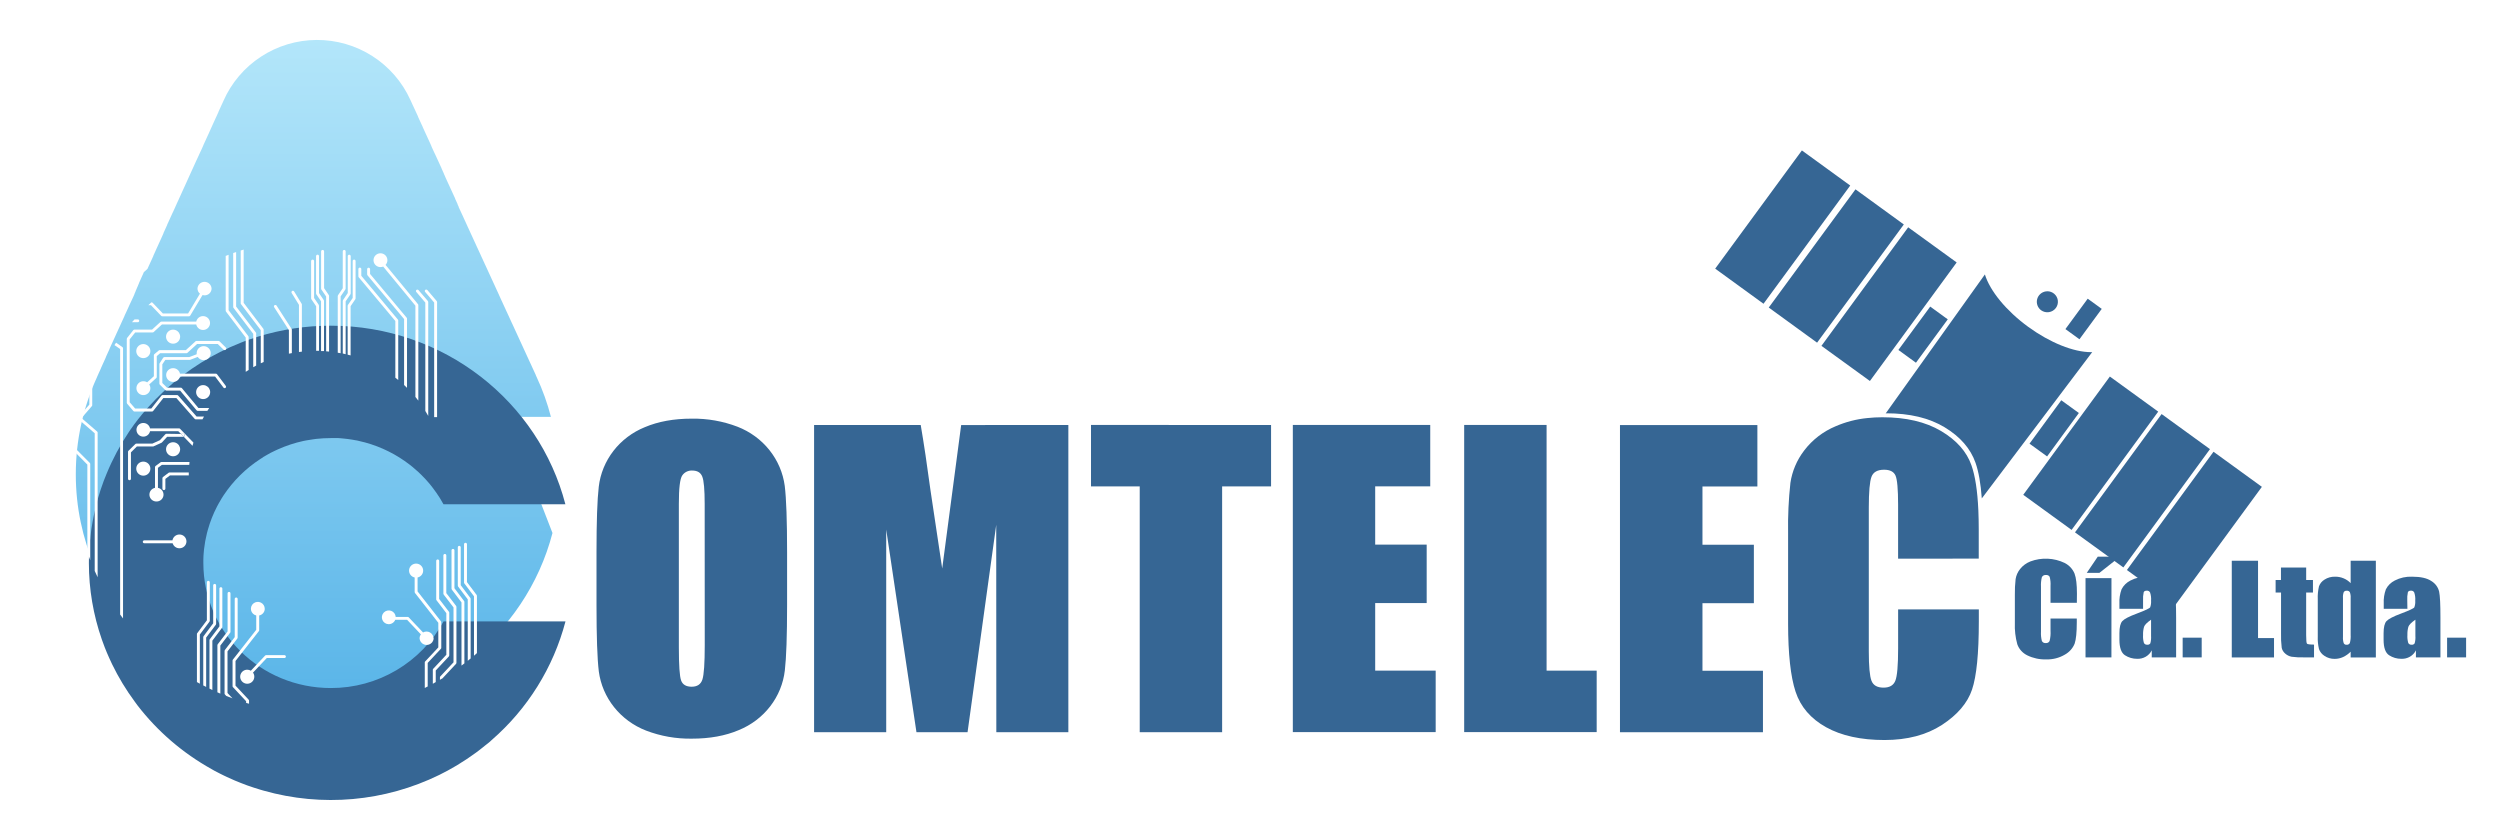 <svg width="344" height="115" viewBox="0 0 344 115" fill="none"
    xmlns="http://www.w3.org/2000/svg">
    <g filter="url(#filter0_d_129_9730)">
        <path d="M283.775 80.942H280.152V78.632C280.18 78.209 280.142 77.784 280.037 77.373C279.989 77.286 279.914 77.215 279.823 77.17C279.731 77.126 279.628 77.109 279.526 77.123C279.41 77.106 279.291 77.127 279.189 77.182C279.086 77.237 279.006 77.323 278.959 77.426C278.854 77.857 278.814 78.3 278.839 78.742V84.925C278.814 85.35 278.855 85.776 278.959 86.19C279.003 86.289 279.08 86.371 279.178 86.425C279.275 86.478 279.388 86.499 279.5 86.485C279.609 86.498 279.72 86.475 279.816 86.422C279.911 86.369 279.986 86.287 280.028 86.19C280.14 85.73 280.181 85.256 280.152 84.785V83.112H283.766V83.632C283.766 85.01 283.666 85.985 283.472 86.561C283.217 87.199 282.742 87.733 282.125 88.076C281.357 88.531 280.467 88.759 279.564 88.734C278.655 88.764 277.754 88.57 276.945 88.172C276.3 87.853 275.811 87.307 275.58 86.648C275.318 85.693 275.205 84.706 275.245 83.719V79.843C275.233 79.122 275.267 78.401 275.348 77.685C275.427 77.181 275.638 76.704 275.962 76.299C276.329 75.836 276.819 75.475 277.38 75.253C278.137 74.969 278.948 74.841 279.761 74.877C280.573 74.913 281.369 75.112 282.095 75.461C282.72 75.78 283.204 76.303 283.461 76.934C283.678 77.521 283.787 78.436 283.787 79.68L283.775 80.942Z" fill="#366694"/>
        <path d="M289.707 74.596L286.882 76.825H285.141L286.653 74.596H289.707ZM288.532 88.461H284.968V77.555H288.538L288.532 88.461Z" fill="#366694"/>
        <path d="M293.987 83.269C293.433 83.657 293.111 83.984 293.021 84.248C292.917 84.614 292.872 84.993 292.886 85.372C292.859 85.74 292.899 86.11 293.003 86.465C293.043 86.547 293.108 86.615 293.19 86.66C293.273 86.704 293.367 86.723 293.461 86.713C293.544 86.724 293.629 86.712 293.705 86.677C293.78 86.643 293.844 86.588 293.887 86.519C293.978 86.188 294.011 85.845 293.987 85.504V83.269ZM292.886 81.774H289.632V81.041C289.599 80.378 289.698 79.716 289.926 79.09C290.189 78.571 290.618 78.147 291.15 77.879C291.882 77.499 292.707 77.318 293.538 77.353C294.712 77.353 295.593 77.55 296.18 77.949C296.451 78.112 296.686 78.325 296.871 78.576C297.055 78.827 297.186 79.111 297.255 79.41C297.372 79.989 297.432 81.179 297.434 82.98V88.455H294.081V87.483C293.904 87.847 293.618 88.153 293.258 88.362C292.899 88.57 292.483 88.671 292.064 88.652C291.468 88.655 290.885 88.485 290.393 88.163C289.888 87.837 289.632 87.123 289.632 86.021V85.127C289.632 84.309 289.767 83.752 290.038 83.458C290.308 83.164 290.974 82.819 292.037 82.424C293.176 81.996 293.784 81.707 293.866 81.561C293.969 81.269 294.01 80.962 293.987 80.656C294.017 80.276 293.972 79.894 293.852 79.531C293.815 79.45 293.753 79.382 293.674 79.336C293.595 79.29 293.504 79.267 293.411 79.273C293.176 79.273 293.03 79.346 292.974 79.489C292.893 79.859 292.864 80.237 292.886 80.613V81.774Z" fill="#366694"/>
        <path d="M300.953 88.456H298.334V85.743H300.953V88.456Z" fill="#366694"/>
        <path d="M308.706 75.158V85.799H310.905V88.464H305.092V75.158H308.706Z" fill="#366694"/>
        <path d="M315.33 76.094V77.811H316.263V79.537H315.327V85.372C315.327 86.092 315.365 86.496 315.444 86.572C315.523 86.648 315.843 86.696 316.41 86.696V88.455H315.01C314.447 88.471 313.884 88.442 313.327 88.368C312.997 88.305 312.691 88.154 312.446 87.933C312.203 87.728 312.034 87.454 311.965 87.151C311.88 86.466 311.849 85.775 311.871 85.085V79.537H311.125V77.811H311.859V76.094H315.33Z" fill="#366694"/>
        <path d="M321.45 80.293C321.47 80.021 321.433 79.747 321.341 79.489C321.3 79.418 321.238 79.361 321.162 79.324C321.087 79.288 321.002 79.274 320.918 79.284C320.838 79.274 320.756 79.287 320.682 79.32C320.608 79.352 320.546 79.404 320.501 79.469C320.407 79.734 320.37 80.014 320.393 80.293V85.633C320.371 85.928 320.407 86.225 320.498 86.507C320.533 86.577 320.59 86.635 320.66 86.673C320.731 86.71 320.811 86.726 320.892 86.718C320.983 86.728 321.074 86.711 321.154 86.668C321.234 86.626 321.298 86.561 321.338 86.482C321.439 86.109 321.476 85.723 321.45 85.338V80.293ZM324.917 75.158V88.464H321.45V87.671C321.151 87.978 320.796 88.23 320.401 88.413C320.043 88.577 319.651 88.662 319.253 88.661C318.753 88.671 318.262 88.528 317.853 88.253C317.495 88.031 317.227 87.699 317.092 87.311C316.957 86.741 316.901 86.156 316.925 85.572V80.459C316.899 79.859 316.956 79.259 317.092 78.674C317.231 78.291 317.502 77.964 317.862 77.749C318.285 77.478 318.786 77.34 319.294 77.353C319.699 77.345 320.101 77.421 320.472 77.574C320.844 77.727 321.177 77.955 321.45 78.241V75.158H324.917Z" fill="#366694"/>
        <path d="M330.357 83.269C329.801 83.657 329.479 83.984 329.391 84.248C329.29 84.614 329.246 84.993 329.259 85.372C329.234 85.74 329.273 86.109 329.374 86.465C329.414 86.547 329.479 86.615 329.561 86.659C329.643 86.704 329.738 86.722 329.832 86.713C329.915 86.725 330 86.712 330.076 86.678C330.151 86.643 330.215 86.588 330.258 86.519C330.35 86.188 330.384 85.845 330.357 85.504V83.269ZM329.259 81.774H326.003V81.041C325.969 80.378 326.069 79.716 326.297 79.09C326.559 78.571 326.988 78.147 327.521 77.879C328.252 77.499 329.077 77.318 329.908 77.353C331.083 77.353 331.963 77.55 332.551 77.949C332.822 78.112 333.057 78.325 333.241 78.576C333.426 78.827 333.556 79.111 333.625 79.41C333.747 79.989 333.806 81.179 333.804 82.98V88.455H330.431V87.483C330.254 87.847 329.968 88.153 329.608 88.362C329.249 88.57 328.833 88.671 328.414 88.652C327.818 88.655 327.235 88.485 326.743 88.163C326.238 87.837 325.982 87.123 325.982 86.021V85.127C325.982 84.309 326.117 83.752 326.388 83.458C326.655 83.177 327.324 82.817 328.387 82.424C329.526 81.996 330.149 81.707 330.216 81.561C330.319 81.269 330.36 80.962 330.337 80.656C330.367 80.276 330.322 79.894 330.202 79.531C330.165 79.45 330.103 79.382 330.024 79.336C329.945 79.29 329.854 79.267 329.761 79.273C329.526 79.273 329.38 79.346 329.324 79.489C329.245 79.859 329.216 80.237 329.239 80.613L329.259 81.774Z" fill="#366694"/>
        <path d="M337.336 88.456H334.72V85.743H337.336V88.456Z" fill="#366694"/>
    </g>
    <g filter="url(#filter1_ddd_129_9730)">
        <path d="M285.885 36.456L270.695 56.58C270.546 54.529 270.262 52.914 269.834 51.687C269.153 49.732 267.721 48.085 265.578 46.792C263.434 45.498 260.761 44.87 257.55 44.87C257.274 44.87 257.751 44.87 257.469 44.889L271.121 25.762C271.813 28.022 274.05 30.767 277.101 32.989C280.092 35.157 283.316 36.456 285.725 36.456H285.885Z" fill="#366694"/>
        <path d="M285.27 29.099L282.202 33.281L284.131 34.683L287.199 30.502L285.27 29.099Z" fill="#366694"/>
        <path d="M281.151 29.301C281.097 28.962 280.924 28.652 280.662 28.428C280.4 28.204 280.067 28.08 279.722 28.079C279.645 28.079 279.568 28.085 279.493 28.099C279.209 28.143 278.946 28.27 278.735 28.463C278.524 28.657 278.375 28.908 278.307 29.186C278.239 29.463 278.256 29.754 278.354 30.022C278.452 30.291 278.627 30.524 278.858 30.693C279.17 30.918 279.558 31.01 279.939 30.951C280.319 30.892 280.66 30.686 280.889 30.377C281.002 30.224 281.083 30.05 281.128 29.865C281.173 29.681 281.181 29.489 281.151 29.301Z" fill="#366694"/>
        <path d="M245.94 8.7L234.01 24.966L240.66 29.798L252.591 13.532L245.94 8.7Z" fill="#366694"/>
        <path d="M253.315 14.052L241.38 30.319L248.03 35.152L259.965 18.886L253.315 14.052Z" fill="#366694"/>
        <path d="M266.012 31.942L263.598 30.188L259.218 36.154L261.634 37.911L266.012 31.942Z" fill="#366694"/>
        <path d="M260.567 19.277L248.629 35.59L255.299 40.425L267.237 24.113L260.567 19.277Z" fill="#366694"/>
        <path d="M302.58 50.16L290.661 66.434L297.315 71.262L309.234 54.988L302.58 50.16Z" fill="#366694"/>
        <path d="M295.437 44.974L283.519 61.253L290.174 66.079L302.092 49.801L295.437 44.974Z" fill="#366694"/>
        <path d="M281.633 43.076L284.05 44.83L279.68 50.805L277.261 49.048L281.633 43.076Z" fill="#366694"/>
        <path d="M288.317 39.812L276.398 56.087L283.052 60.915L294.971 44.64L288.317 39.812Z" fill="#366694"/>
    </g>
    <g filter="url(#filter2_ddd_129_9730)">
        <path d="M259.179 64.876V57.468C259.179 55.315 259.06 53.972 258.822 53.438C258.588 52.904 258.063 52.634 257.254 52.634C256.338 52.634 255.758 52.959 255.515 53.61C255.271 54.26 255.149 55.665 255.147 57.825V77.617C255.147 79.687 255.27 81.039 255.515 81.672C255.76 82.305 256.315 82.621 257.179 82.619C258.005 82.619 258.544 82.304 258.799 81.669C259.054 81.034 259.182 79.55 259.182 77.21V71.85H270.287V73.511C270.287 77.923 269.975 81.051 269.35 82.895C268.726 84.738 267.347 86.356 265.214 87.748C263.077 89.132 260.443 89.825 257.312 89.827C254.06 89.827 251.379 89.24 249.268 88.065C247.158 86.891 245.759 85.263 245.071 83.181C244.387 81.103 244.044 77.976 244.042 73.798V61.349C244.003 59.041 244.11 56.734 244.361 54.439C244.6 52.832 245.248 51.308 246.245 50.004C247.359 48.529 248.861 47.371 250.593 46.649C251.972 46.054 253.44 45.674 254.941 45.525C255.623 45.452 256.308 45.415 256.993 45.415C260.265 45.415 262.965 46.046 265.092 47.309C267.22 48.572 268.613 50.145 269.272 52.027C269.784 53.472 270.1 55.533 270.22 58.21C270.255 59.022 270.275 59.896 270.275 60.815V64.864L259.179 64.876Z" fill="#366694"/>
        <path d="M172.899 46.48V54.93H166.165V88.754H154.826V54.93H148.121V46.472L172.899 46.48Z" fill="#366694"/>
        <path d="M175.893 46.472H194.801V54.922H187.226V62.939H194.311V70.982H187.226V80.278H195.549V88.737H175.893V46.472Z" fill="#366694"/>
        <path d="M210.81 46.472V80.28H217.703V88.737H199.471V46.472H210.81Z" fill="#366694"/>
        <path d="M220.908 46.489H239.816V54.939H232.259V62.956H239.332V70.999H232.259V80.295H240.582V88.754H220.908V46.489Z" fill="#366694"/>
        <path d="M145.005 46.48V88.754H135.094L135.08 60.214L131.135 88.754H124.105L119.943 60.869V88.754H110.018V46.48H124.691C125.126 49.021 125.574 52.018 126.036 55.473L127.647 66.225L130.256 46.486L145.005 46.48Z" fill="#366694"/>
        <path d="M94.964 57.342C94.964 55.375 94.852 54.118 94.628 53.571C94.404 53.008 93.941 52.747 93.242 52.747C92.975 52.735 92.71 52.79 92.472 52.906C92.234 53.023 92.031 53.198 91.883 53.413C91.566 53.857 91.408 55.169 91.41 57.347V77.089C91.41 79.543 91.513 81.057 91.72 81.63C91.927 82.204 92.41 82.491 93.17 82.493C93.941 82.493 94.436 82.161 94.651 81.501C94.865 80.841 94.973 79.253 94.973 76.774L94.964 57.342ZM106.304 71.23C106.304 75.479 106.2 78.487 105.993 80.253C105.787 82.046 105.091 83.752 103.975 85.196C102.86 86.64 101.367 87.768 99.651 88.465C97.802 89.25 95.647 89.641 93.187 89.639C91.037 89.672 88.9 89.295 86.9 88.529C85.165 87.856 83.647 86.745 82.504 85.313C81.36 83.88 80.632 82.177 80.395 80.38C80.184 78.635 80.079 75.585 80.079 71.23V64.002C80.079 59.753 80.183 56.745 80.389 54.978C80.597 53.189 81.294 51.486 82.407 50.045C83.52 48.604 85.01 47.477 86.723 46.781C88.572 45.996 90.727 45.605 93.187 45.606C95.338 45.574 97.475 45.951 99.477 46.716C101.212 47.39 102.73 48.5 103.873 49.933C105.017 51.366 105.745 53.069 105.982 54.866C106.196 56.608 106.304 59.656 106.304 64.008V71.23Z" fill="#366694"/>
    </g>
    <path d="M69.835 57.358H75.807C75.321 55.479 74.664 53.647 73.844 51.886C73.812 51.811 73.776 51.731 73.736 51.656V51.627C73.663 51.461 73.587 51.295 73.508 51.13L73.49 51.09C73.439 50.978 73.392 50.87 73.337 50.758L73.196 50.452C73.19 50.435 73.183 50.418 73.174 50.401C73.109 50.264 73.048 50.124 72.983 49.987L72.961 49.94C72.917 49.843 72.87 49.742 72.823 49.644C72.776 49.547 72.696 49.36 72.627 49.215C72.591 49.136 72.555 49.053 72.515 48.974C72.497 48.924 72.475 48.876 72.45 48.83C72.418 48.751 72.378 48.671 72.341 48.592C72.328 48.556 72.312 48.521 72.294 48.487L72.113 48.098C72.066 47.986 72.016 47.878 71.961 47.766C71.889 47.597 71.809 47.428 71.729 47.258L71.632 47.049L71.606 46.995L71.421 46.588C71.349 46.429 71.277 46.267 71.201 46.112C71.175 46.051 71.15 45.993 71.121 45.935C71.092 45.878 71.088 45.863 71.074 45.831L70.889 45.434C70.831 45.301 70.77 45.167 70.708 45.034C70.647 44.901 70.585 44.76 70.52 44.627C70.455 44.493 70.407 44.378 70.35 44.266L70.187 43.906C70.118 43.751 70.049 43.603 69.98 43.452C69.955 43.394 69.926 43.34 69.9 43.282C69.875 43.225 69.839 43.142 69.806 43.077L69.687 42.824C69.681 42.803 69.671 42.782 69.658 42.763C69.596 42.615 69.531 42.471 69.462 42.327L69.375 42.143C69.346 42.075 69.317 42.006 69.281 41.938C69.245 41.869 69.231 41.822 69.201 41.765C69.19 41.731 69.175 41.698 69.158 41.667C69.078 41.487 68.995 41.307 68.912 41.134L68.847 40.99C68.821 40.928 68.792 40.864 68.76 40.802C68.709 40.683 68.655 40.568 68.6 40.442C68.546 40.316 68.459 40.128 68.383 39.97C68.354 39.901 68.321 39.833 68.289 39.764C68.281 39.742 68.271 39.72 68.26 39.699L68.086 39.317C68.025 39.184 67.966 39.05 67.901 38.917L67.695 38.47L67.63 38.333C67.608 38.275 67.579 38.218 67.554 38.16C67.481 37.998 67.405 37.836 67.329 37.673L67.282 37.572L67.206 37.407C67.137 37.252 67.065 37.093 66.992 36.938C66.974 36.895 66.952 36.855 66.934 36.812C66.916 36.769 66.847 36.617 66.8 36.523C66.8 36.491 66.771 36.459 66.753 36.426C66.733 36.372 66.709 36.319 66.681 36.268C66.612 36.113 66.543 35.961 66.471 35.81L66.449 35.756C66.398 35.644 66.348 35.532 66.293 35.424C66.276 35.381 66.257 35.339 66.235 35.298C66.21 35.233 66.177 35.168 66.148 35.1C66.076 34.934 65.996 34.772 65.92 34.606L65.888 34.537C65.848 34.451 65.812 34.368 65.772 34.285C65.732 34.202 65.663 34.047 65.605 33.925C65.547 33.802 65.468 33.607 65.391 33.452C65.378 33.427 65.366 33.4 65.355 33.373C65.33 33.323 65.308 33.269 65.279 33.215C65.189 33.002 65.091 32.789 64.99 32.58C64.971 32.532 64.949 32.485 64.924 32.44C64.859 32.288 64.79 32.14 64.718 31.989C64.645 31.837 64.591 31.711 64.526 31.574L64.493 31.499C64.457 31.419 64.425 31.344 64.385 31.268C64.32 31.117 64.251 30.969 64.182 30.821L64.019 30.46C63.957 30.32 63.892 30.183 63.827 30.046L63.794 29.97L63.653 29.66L63.621 29.592C63.577 29.491 63.53 29.39 63.483 29.293C63.436 29.195 63.356 29.015 63.291 28.878L63.269 28.831C63.222 28.716 63.168 28.604 63.114 28.492C63.115 28.479 63.115 28.466 63.114 28.453C63.063 28.334 63.008 28.218 62.954 28.092V28.06L62.835 27.804C62.766 27.649 62.697 27.494 62.625 27.343C62.623 27.329 62.623 27.316 62.625 27.303C62.585 27.213 62.541 27.119 62.494 27.025C62.447 26.932 62.378 26.766 62.317 26.636L62.121 26.207L61.926 25.785C61.889 25.695 61.846 25.609 61.806 25.522C61.766 25.436 61.697 25.281 61.639 25.162C61.582 25.043 61.495 24.841 61.419 24.679L61.245 24.297V24.275C61.19 24.156 61.136 24.037 61.078 23.915V23.886C61.035 23.785 60.988 23.68 60.937 23.579C60.932 23.564 60.926 23.55 60.919 23.536C60.864 23.417 60.81 23.294 60.756 23.175V23.15C60.709 23.046 60.662 22.941 60.611 22.837C60.56 22.732 60.481 22.548 60.412 22.404C60.358 22.274 60.3 22.152 60.238 22.022L60.097 21.719C60.032 21.572 59.966 21.42 59.894 21.276L59.72 20.915L59.579 20.609C59.514 20.458 59.445 20.306 59.372 20.155C59.374 20.146 59.374 20.138 59.372 20.13C59.322 20.011 59.267 19.895 59.213 19.769C59.159 19.643 59.101 19.513 59.039 19.387C58.985 19.268 58.931 19.149 58.873 19.027C58.811 18.886 58.749 18.753 58.684 18.616L58.565 18.36C58.496 18.205 58.427 18.05 58.355 17.895C58.3 17.772 58.242 17.65 58.188 17.534V17.513C58.13 17.378 58.069 17.245 58.003 17.113C57.942 16.972 57.877 16.835 57.812 16.698L57.681 16.413C57.63 16.298 57.58 16.186 57.525 16.074V16.038C57.46 15.894 57.399 15.754 57.33 15.617C57.261 15.48 57.243 15.422 57.196 15.325L57.174 15.278C57.112 15.134 57.047 14.989 56.975 14.845C56.902 14.701 56.863 14.597 56.805 14.485C56.747 14.373 56.707 14.265 56.656 14.16C56.595 14.016 56.529 13.876 56.461 13.735C55.34 11.267 53.525 9.176 51.235 7.714C48.944 6.252 46.278 5.482 43.557 5.497C40.836 5.512 38.178 6.312 35.905 7.8C33.631 9.287 31.84 11.399 30.747 13.879C30.696 13.984 30.649 14.085 30.606 14.193C30.595 14.207 30.587 14.223 30.584 14.24C30.53 14.348 30.479 14.46 30.428 14.575L30.407 14.625C30.356 14.73 30.309 14.834 30.262 14.943L30.066 15.371V15.397C30.015 15.505 29.965 15.613 29.918 15.725C29.871 15.836 29.78 16.02 29.715 16.168C29.664 16.273 29.617 16.377 29.57 16.482C29.523 16.586 29.451 16.738 29.393 16.867C29.335 16.997 29.291 17.087 29.244 17.199C29.164 17.368 29.088 17.534 29.016 17.704C28.965 17.812 28.915 17.924 28.867 18.032C28.82 18.14 28.759 18.262 28.708 18.392C28.657 18.522 28.596 18.637 28.541 18.753C28.487 18.868 28.411 19.034 28.349 19.178C28.288 19.322 28.234 19.419 28.183 19.538C28.132 19.657 28.038 19.848 27.969 20.007V20.029C27.929 20.115 27.89 20.198 27.853 20.285C27.817 20.371 27.727 20.559 27.669 20.695C27.611 20.832 27.553 20.944 27.495 21.056C27.437 21.168 27.375 21.312 27.321 21.442C27.267 21.572 27.205 21.687 27.154 21.802C27.104 21.918 27.038 22.047 26.984 22.163C26.93 22.278 26.843 22.469 26.778 22.62C26.713 22.772 26.68 22.833 26.633 22.938L26.47 23.298C26.401 23.446 26.332 23.594 26.267 23.741C26.202 23.889 26.169 23.954 26.122 24.062C26.075 24.17 25.977 24.369 25.912 24.527C25.847 24.686 25.803 24.765 25.749 24.888C25.695 25.01 25.648 25.1 25.604 25.209C25.561 25.317 25.478 25.479 25.42 25.616C25.362 25.753 25.307 25.854 25.253 25.976C25.199 26.099 25.101 26.312 25.025 26.481L24.992 26.549C24.964 26.607 24.939 26.666 24.916 26.726C24.855 26.852 24.797 26.982 24.739 27.112C24.681 27.242 24.616 27.378 24.558 27.512C24.5 27.645 24.402 27.84 24.329 28.006L24.293 28.092C24.261 28.157 24.232 28.222 24.203 28.291C24.141 28.427 24.08 28.561 24.022 28.698C23.964 28.835 23.917 28.918 23.87 29.029C23.823 29.141 23.754 29.275 23.699 29.39C23.645 29.505 23.573 29.664 23.511 29.801C23.45 29.938 23.377 30.093 23.312 30.244L23.287 30.295L23.178 30.54C23.116 30.666 23.058 30.792 23 30.922C23.002 30.931 23.002 30.941 23 30.951C22.935 31.091 22.87 31.235 22.808 31.38C22.747 31.524 22.685 31.643 22.627 31.776C22.569 31.91 22.537 31.971 22.493 32.072V32.104C22.439 32.22 22.385 32.339 22.334 32.465C22.258 32.627 22.182 32.796 22.11 32.962L21.965 33.279C21.914 33.384 21.867 33.488 21.82 33.593C21.815 33.608 21.809 33.623 21.802 33.636C21.74 33.766 21.682 33.896 21.624 34.026L21.472 34.361C21.418 34.476 21.363 34.595 21.313 34.721C21.24 34.876 21.168 35.035 21.099 35.193V35.219C21.048 35.327 20.998 35.435 20.951 35.547C20.904 35.658 20.849 35.763 20.802 35.875C20.744 35.997 20.69 36.12 20.636 36.235C20.559 36.397 20.487 36.56 20.415 36.722C20.375 36.812 20.331 36.902 20.291 36.996L19.773 37.468V37.5L19.669 37.735L19.647 37.785C19.585 37.911 19.527 38.041 19.473 38.167C19.408 38.315 19.339 38.463 19.274 38.614C19.219 38.73 19.165 38.845 19.114 38.975C19.113 38.986 19.113 38.996 19.114 39.007C19.071 39.097 19.031 39.187 18.991 39.278V39.299L18.817 39.681V39.706L18.654 40.067V40.103C18.6 40.218 18.546 40.334 18.495 40.463V40.496C18.441 40.611 18.386 40.73 18.336 40.856C18.278 40.979 18.22 41.105 18.166 41.217C18.151 41.242 18.139 41.269 18.129 41.296L17.988 41.599C17.93 41.725 17.872 41.848 17.818 41.959L17.655 42.32L17.481 42.706C17.423 42.832 17.365 42.954 17.311 43.066C17.253 43.188 17.198 43.311 17.144 43.426V43.448L16.981 43.809C16.97 43.83 16.96 43.851 16.952 43.873C16.902 43.981 16.855 44.086 16.804 44.191C16.796 44.213 16.786 44.235 16.775 44.255L16.634 44.569L16.46 44.951L16.311 45.272L16.286 45.33C16.217 45.474 16.148 45.622 16.087 45.769L16.05 45.842C16.014 45.924 15.974 46.011 15.938 46.097C15.928 46.113 15.919 46.13 15.913 46.148L15.764 46.48C15.758 46.497 15.75 46.514 15.739 46.53C15.688 46.642 15.641 46.754 15.587 46.865L15.565 46.912L15.413 47.247L15.243 47.608C15.238 47.623 15.232 47.637 15.225 47.651C15.174 47.754 15.127 47.859 15.084 47.965C15.082 47.973 15.082 47.981 15.084 47.99C15.026 48.12 14.964 48.246 14.91 48.376C14.903 48.389 14.897 48.402 14.892 48.415C14.859 48.48 14.83 48.549 14.801 48.617C14.718 48.794 14.638 48.978 14.562 49.14C14.563 49.152 14.563 49.164 14.562 49.176L14.41 49.515L14.388 49.558L14.236 49.897L14.214 49.94C14.156 50.066 14.098 50.196 14.044 50.322C14.034 50.339 14.026 50.358 14.019 50.376L13.881 50.679V50.704C13.838 50.798 13.794 50.895 13.747 50.993C13.747 51.014 13.747 51.036 13.718 51.061L13.566 51.393L13.544 51.443C13.483 51.573 13.425 51.699 13.37 51.829V51.847C11.427 56.061 10.424 60.644 10.43 65.281C10.43 83.305 25.34 97.914 43.749 97.914C59.296 97.914 72.359 87.461 76.021 73.341L69.835 57.358Z" fill="url(#paint0_linear_129_9730)"/>
    <g filter="url(#filter3_ddd_129_9730)">
        <path d="M43.531 82.674C33.836 82.674 25.981 74.971 25.981 65.473V65.4C25.981 65.267 25.981 65.137 25.981 65.008C25.981 64.647 26.01 64.312 26.039 63.966C26.039 63.84 26.061 63.703 26.075 63.573C26.162 62.82 26.297 62.074 26.481 61.338C26.52 61.183 26.557 61.035 26.604 60.891C26.91 59.794 27.329 58.731 27.853 57.719C27.922 57.593 27.987 57.456 28.06 57.33C28.205 57.063 28.36 56.8 28.52 56.54C28.603 56.407 28.69 56.277 28.773 56.147C30.094 54.162 31.808 52.467 33.811 51.166C33.941 51.079 34.083 50.996 34.213 50.913V46.379C34.215 46.358 34.215 46.338 34.213 46.318C34.206 46.296 34.195 46.277 34.18 46.26C34.194 46.277 34.203 46.297 34.209 46.318C34.213 46.338 34.213 46.358 34.209 46.379V50.895C34.408 50.766 34.626 50.643 34.836 50.535L35.238 50.311C35.444 50.203 35.658 50.099 35.872 50.001C36.002 49.937 36.136 49.879 36.274 49.818C37.388 49.32 38.55 48.939 39.743 48.678L40.149 48.599C40.475 48.538 40.797 48.487 41.127 48.444L41.529 48.39C42.182 48.319 42.838 48.283 43.495 48.282H43.524C43.651 48.282 43.774 48.282 43.886 48.282H44.172C44.306 48.282 44.444 48.282 44.574 48.282L44.864 48.304C44.998 48.304 45.129 48.329 45.266 48.343C45.664 48.379 46.059 48.43 46.454 48.495L46.852 48.567L47.142 48.614L47.537 48.711L47.827 48.783C47.961 48.816 48.102 48.844 48.232 48.88C50.468 49.491 52.56 50.535 54.389 51.952C54.523 52.056 54.657 52.161 54.787 52.269C55.065 52.495 55.333 52.729 55.591 52.972L55.993 53.361C56.395 53.761 56.783 54.172 57.141 54.608C57.279 54.778 57.409 54.947 57.543 55.12C57.889 55.572 58.215 56.039 58.521 56.522C58.659 56.749 58.789 56.976 58.92 57.211C58.952 57.268 58.992 57.326 59.025 57.384H75.796C72.131 43.261 59.068 32.815 43.517 32.815C40.124 32.811 36.751 33.318 33.51 34.318L33.108 34.451L32.474 34.66L32.072 34.793C31.859 34.869 31.652 34.959 31.439 35.035L31.04 35.194C27.272 36.69 23.808 38.854 20.817 41.581C20.675 41.711 20.534 41.84 20.4 41.974C19.741 42.596 19.108 43.245 18.502 43.92L18.14 44.317C17.353 45.212 16.619 46.152 15.942 47.132C15.866 47.24 15.793 47.348 15.721 47.46C14.519 49.254 13.5 51.163 12.679 53.159C12.541 53.487 12.403 53.819 12.28 54.154C11.976 54.958 11.715 55.773 11.473 56.602C11.389 56.901 11.306 57.196 11.226 57.499C11.224 57.512 11.224 57.526 11.226 57.539C11.187 57.683 11.158 57.831 11.125 57.978C10.821 59.23 10.595 60.499 10.448 61.778C10.448 61.944 10.408 62.113 10.39 62.286C10.288 63.335 10.23 64.395 10.23 65.473C10.23 69.058 10.834 72.618 12.016 76.005C12.139 76.366 12.273 76.726 12.414 77.087C12.606 77.577 12.809 78.06 13.023 78.529C13.157 78.821 13.287 79.112 13.425 79.397C14.299 81.198 15.338 82.915 16.529 84.527L16.927 85.071C19.685 88.644 23.145 91.62 27.096 93.82L27.498 94.05C27.651 94.133 27.806 94.209 27.958 94.288C28.11 94.367 28.226 94.421 28.357 94.494C28.487 94.566 28.665 94.649 28.82 94.721L29.219 94.912C29.45 95.02 29.679 95.117 29.914 95.222L30.316 95.402C30.588 95.517 30.863 95.625 31.134 95.734C31.406 95.842 31.703 95.957 31.993 96.062C32.608 96.281 33.235 96.487 33.865 96.674L34.267 96.79C42.319 99.078 50.939 98.307 58.452 94.627C58.59 94.562 58.724 94.486 58.854 94.418C59.09 94.302 59.325 94.184 59.557 94.057L59.959 93.83C60.155 93.722 60.354 93.614 60.542 93.499L60.948 93.261C61.831 92.731 62.679 92.161 63.505 91.556L63.903 91.257C64.055 91.145 64.207 91.026 64.363 90.896L64.761 90.575C64.913 90.449 65.073 90.327 65.221 90.215C65.37 90.103 65.493 89.984 65.627 89.854C70.597 85.549 74.146 79.852 75.811 73.507H59.035C57.523 76.285 55.283 78.604 52.553 80.218C49.824 81.832 46.706 82.68 43.531 82.674ZM63.019 80.695C63.007 80.68 62.999 80.663 62.994 80.644C63 80.662 63.009 80.679 63.019 80.695Z" fill="#366694"/>
    </g>
    <path d="M61.769 90.301C61.801 90.264 61.819 90.217 61.819 90.168V84.303C61.82 84.26 61.806 84.218 61.779 84.184L60.428 82.414V77.18C60.428 77.126 60.407 77.075 60.369 77.037C60.331 76.999 60.279 76.978 60.226 76.978C60.172 76.978 60.12 76.999 60.082 77.037C60.044 77.075 60.023 77.126 60.023 77.18V82.479C60.024 82.522 60.039 82.564 60.066 82.598L61.417 84.368V90.096C61.319 90.197 59.606 92.031 59.606 92.031C59.589 92.049 59.576 92.07 59.567 92.093C59.559 92.116 59.554 92.14 59.556 92.165V94.086C59.69 94.014 59.82 93.934 59.958 93.855V92.258L61.769 90.319" fill="white"/>
    <path d="M62.755 91.328C62.773 91.311 62.786 91.29 62.795 91.267C62.804 91.244 62.807 91.219 62.806 91.195V83.503C62.805 83.462 62.792 83.422 62.77 83.387L61.412 81.614V76.398C61.405 76.35 61.381 76.305 61.344 76.273C61.307 76.241 61.26 76.223 61.211 76.223C61.162 76.223 61.114 76.241 61.077 76.273C61.04 76.305 61.016 76.35 61.01 76.398V81.693C61.01 81.736 61.024 81.778 61.05 81.812L62.404 83.582V91.134L60.593 93.069C60.557 93.105 60.537 93.153 60.535 93.203V93.542L60.941 93.304V93.282L62.752 91.343" fill="white"/>
    <path d="M63.86 82.706C63.86 82.706 62.607 81.037 62.531 80.94V75.706C62.524 75.657 62.5 75.613 62.463 75.581C62.426 75.549 62.379 75.531 62.33 75.531C62.281 75.531 62.233 75.549 62.196 75.581C62.159 75.613 62.135 75.657 62.129 75.706V81.005C62.13 81.047 62.144 81.089 62.169 81.124L63.501 82.89V91.584C63.632 91.483 63.773 91.382 63.9 91.281V82.825C63.901 82.782 63.886 82.74 63.86 82.706Z" fill="white"/>
    <path d="M64.725 82.288C64.725 82.288 63.472 80.615 63.396 80.518V75.284C63.389 75.236 63.365 75.191 63.328 75.159C63.291 75.127 63.244 75.109 63.195 75.109C63.145 75.109 63.098 75.127 63.061 75.159C63.024 75.191 63 75.236 62.994 75.284V80.583C62.994 80.624 63.007 80.664 63.03 80.698C63.03 80.698 64.294 82.374 64.363 82.472V90.928C64.5 90.82 64.634 90.712 64.761 90.604V82.407C64.764 82.364 64.751 82.322 64.725 82.288Z" fill="white"/>
    <path d="M65.587 81.87C65.587 81.87 64.326 80.197 64.254 80.096V74.862C64.247 74.814 64.223 74.769 64.186 74.737C64.149 74.705 64.102 74.687 64.053 74.687C64.004 74.687 63.956 74.705 63.919 74.737C63.882 74.769 63.858 74.814 63.852 74.862V80.161C63.852 80.203 63.866 80.243 63.892 80.276C63.892 80.276 65.152 81.949 65.221 82.05V90.229C65.358 90.117 65.489 89.998 65.626 89.868V81.985C65.625 81.944 65.611 81.903 65.587 81.87Z" fill="white"/>
    <path d="M60.095 41.433L58.805 39.912C58.769 39.872 58.718 39.848 58.665 39.844C58.611 39.84 58.558 39.856 58.516 39.89C58.495 39.909 58.478 39.931 58.467 39.957C58.456 39.982 58.45 40.01 58.45 40.038C58.448 40.062 58.452 40.085 58.46 40.108C58.468 40.13 58.481 40.151 58.498 40.167C58.498 40.167 59.653 41.53 59.74 41.627V57.401H60.142V41.566C60.141 41.52 60.124 41.475 60.095 41.44" fill="white"/>
    <path d="M58.886 41.433L57.586 39.919C57.551 39.879 57.502 39.855 57.449 39.851C57.396 39.847 57.344 39.864 57.303 39.897C57.282 39.915 57.264 39.938 57.252 39.964C57.24 39.989 57.234 40.017 57.234 40.045C57.234 40.093 57.251 40.139 57.282 40.175L58.524 41.635V56.547C58.665 56.771 58.795 57.001 58.926 57.232V41.566C58.925 41.52 58.908 41.475 58.879 41.44" fill="white"/>
    <path d="M57.562 41.988V55.13C57.428 54.957 57.298 54.788 57.16 54.619V42.06L52.724 36.678C52.506 36.77 52.262 36.778 52.039 36.702C51.816 36.625 51.629 36.469 51.515 36.264C51.4 36.059 51.366 35.818 51.419 35.589C51.471 35.36 51.608 35.159 51.801 35.024C51.994 34.889 52.23 34.829 52.465 34.857C52.699 34.885 52.914 34.998 53.07 35.175C53.225 35.352 53.31 35.58 53.307 35.815C53.303 36.05 53.213 36.275 53.053 36.448L57.515 41.855C57.547 41.892 57.563 41.939 57.562 41.988Z" fill="white"/>
    <path d="M55.961 43.722C55.961 43.722 51.01 37.806 50.923 37.698V37.035C50.922 36.982 50.901 36.932 50.863 36.895C50.825 36.858 50.774 36.837 50.721 36.837C50.667 36.837 50.616 36.858 50.578 36.895C50.541 36.932 50.519 36.982 50.518 37.035V37.756C50.521 37.801 50.537 37.843 50.565 37.879L55.602 43.902V52.978L56.005 53.368V43.844C56.005 43.8 55.989 43.757 55.961 43.722Z" fill="white"/>
    <path d="M54.75 43.974C54.75 43.974 49.803 38.059 49.716 37.951V37.017C49.714 36.964 49.691 36.914 49.653 36.878C49.614 36.841 49.563 36.822 49.51 36.822C49.458 36.823 49.409 36.844 49.372 36.88C49.336 36.917 49.315 36.966 49.314 37.017V38.019C49.315 38.066 49.33 38.111 49.358 38.149L54.399 44.169V51.973C54.533 52.077 54.663 52.182 54.797 52.294V44.1C54.797 44.054 54.781 44.009 54.75 43.974Z" fill="white"/>
    <path d="M47.528 39.822C47.55 39.789 47.562 39.749 47.56 39.71V34.584C47.56 34.532 47.538 34.483 47.501 34.446C47.464 34.41 47.414 34.389 47.361 34.389C47.309 34.39 47.26 34.411 47.223 34.447C47.186 34.483 47.164 34.532 47.162 34.584V39.663C47.104 39.757 46.507 40.629 46.507 40.629C46.487 40.663 46.475 40.701 46.474 40.741V48.534L46.872 48.602V40.784C46.938 40.694 47.528 39.822 47.528 39.822Z" fill="white"/>
    <path d="M48.221 40.496C48.245 40.463 48.258 40.424 48.258 40.384V35.244C48.256 35.191 48.234 35.142 48.196 35.106C48.158 35.069 48.107 35.049 48.055 35.049C48.029 35.048 48.003 35.053 47.978 35.063C47.954 35.072 47.932 35.086 47.913 35.105C47.894 35.123 47.879 35.144 47.868 35.168C47.858 35.192 47.852 35.218 47.852 35.244V40.326C47.794 40.416 47.2 41.289 47.2 41.289C47.178 41.321 47.166 41.358 47.164 41.397V48.642C47.298 48.667 47.432 48.707 47.562 48.739V41.458C47.627 41.368 48.221 40.499 48.221 40.499" fill="white"/>
    <path d="M48.895 41.17C48.916 41.139 48.928 41.102 48.927 41.065V35.921C48.927 35.869 48.906 35.818 48.869 35.781C48.831 35.744 48.781 35.723 48.728 35.723C48.675 35.723 48.624 35.744 48.587 35.781C48.55 35.818 48.529 35.869 48.529 35.921V41.004C48.464 41.09 47.873 41.963 47.873 41.963C47.851 41.996 47.839 42.035 47.837 42.074V48.804C47.971 48.837 48.109 48.865 48.243 48.905V42.132C48.301 42.042 48.895 41.17 48.895 41.17Z" fill="white"/>
    <path d="M45.25 40.615L44.595 39.648V34.584C44.594 34.558 44.589 34.532 44.578 34.508C44.568 34.484 44.553 34.463 44.534 34.445C44.515 34.427 44.493 34.413 44.468 34.403C44.444 34.394 44.418 34.389 44.392 34.389C44.339 34.388 44.287 34.408 44.249 34.445C44.21 34.481 44.187 34.531 44.185 34.584V39.724C44.189 39.764 44.201 39.802 44.222 39.836C44.222 39.836 44.819 40.708 44.877 40.798V48.339C45.015 48.339 45.145 48.365 45.279 48.379V40.712C45.279 40.672 45.268 40.633 45.246 40.6" fill="white"/>
    <path d="M44.547 41.289C44.547 41.289 43.953 40.416 43.895 40.326V35.244C43.895 35.19 43.874 35.139 43.836 35.101C43.797 35.063 43.746 35.042 43.692 35.042C43.638 35.042 43.587 35.063 43.549 35.101C43.511 35.139 43.489 35.19 43.489 35.244V40.384C43.491 40.424 43.503 40.462 43.526 40.496C43.526 40.496 44.123 41.364 44.177 41.455V48.303H44.583V41.397C44.583 41.358 44.571 41.32 44.547 41.289Z" fill="white"/>
    <path d="M43.872 41.963L43.22 41.004V35.921C43.219 35.868 43.197 35.818 43.16 35.781C43.121 35.744 43.071 35.723 43.017 35.723C42.964 35.723 42.912 35.744 42.874 35.781C42.835 35.818 42.813 35.868 42.811 35.921V41.072C42.813 41.111 42.827 41.149 42.851 41.181C42.851 41.181 43.445 42.053 43.503 42.143V48.271H43.894V42.071C43.894 42.032 43.881 41.994 43.858 41.963" fill="white"/>
    <path d="M41.505 41.793L40.473 40.103C40.445 40.058 40.401 40.025 40.35 40.013C40.298 40 40.244 40.008 40.198 40.034C40.168 40.053 40.144 40.078 40.127 40.108C40.11 40.138 40.1 40.172 40.1 40.207C40.101 40.241 40.109 40.275 40.126 40.304C40.126 40.304 41.074 41.862 41.136 41.948V48.437L41.538 48.386V41.898C41.538 41.861 41.527 41.826 41.505 41.797" fill="white"/>
    <path d="M40.126 45.261L38.058 42.053C38.029 42.008 37.983 41.977 37.931 41.965C37.879 41.954 37.824 41.963 37.779 41.992C37.751 42.009 37.728 42.034 37.712 42.063C37.696 42.092 37.688 42.124 37.688 42.157C37.687 42.194 37.697 42.231 37.717 42.262C37.717 42.262 39.698 45.33 39.753 45.423V48.667L40.158 48.588V45.344C40.158 45.307 40.147 45.27 40.126 45.239" fill="white"/>
    <path d="M33.162 41.851L35.882 45.434V49.99C36.012 49.925 36.146 49.868 36.28 49.806V45.365C36.279 45.323 36.267 45.282 36.244 45.246L33.528 41.671V34.339L33.122 34.472V41.736C33.122 41.777 33.136 41.818 33.162 41.851Z" fill="white"/>
    <path d="M32.129 42.359L34.845 45.935V50.527C34.976 50.452 35.11 50.376 35.247 50.304V45.874C35.25 45.831 35.235 45.788 35.207 45.755L32.491 42.179V34.685C32.357 34.728 32.219 34.768 32.089 34.815V42.244C32.088 42.286 32.102 42.327 32.129 42.359Z" fill="white"/>
    <path d="M31.096 42.875L33.812 46.454V51.165C33.942 51.075 34.084 50.996 34.214 50.909V46.378C34.213 46.336 34.199 46.294 34.174 46.259C34.174 46.259 31.534 42.785 31.454 42.684V35.06L31.056 35.215V42.748C31.055 42.791 31.069 42.834 31.096 42.867" fill="white"/>
    <path d="M21.733 64.373V67.127C21.967 67.173 22.175 67.304 22.316 67.495C22.457 67.686 22.522 67.922 22.496 68.158C22.471 68.394 22.358 68.612 22.179 68.769C22 68.925 21.768 69.01 21.53 69.005C21.292 69.01 21.061 68.925 20.882 68.769C20.703 68.612 20.59 68.394 20.564 68.158C20.539 67.922 20.603 67.686 20.744 67.495C20.886 67.304 21.094 67.173 21.328 67.127V64.275C21.328 64.244 21.335 64.214 21.35 64.186C21.364 64.159 21.385 64.135 21.411 64.117L22.099 63.609C22.135 63.583 22.178 63.569 22.222 63.569H26.079C26.079 63.699 26.05 63.836 26.043 63.962H22.28C22.193 64.02 21.835 64.286 21.733 64.373Z" fill="white"/>
    <path d="M23.204 65.047L22.429 65.638C22.406 65.656 22.386 65.68 22.372 65.707C22.358 65.734 22.351 65.763 22.35 65.793V67.235C22.351 67.288 22.372 67.339 22.41 67.377C22.448 67.414 22.499 67.436 22.553 67.437C22.606 67.436 22.657 67.414 22.695 67.377C22.733 67.339 22.755 67.288 22.755 67.235V65.898L23.393 65.411H25.975C25.975 65.274 25.975 65.144 25.975 65.014H23.328C23.283 65.014 23.24 65.028 23.204 65.054" fill="white"/>
    <path d="M22.897 59.687C22.869 59.687 22.842 59.693 22.817 59.704C22.793 59.715 22.77 59.731 22.752 59.752L22.002 60.57C21.933 60.602 21.032 61.006 20.963 61.042H18.768C18.741 61.041 18.714 61.045 18.689 61.055C18.664 61.065 18.642 61.081 18.623 61.1L17.678 62.026C17.64 62.063 17.617 62.114 17.616 62.167V65.88C17.616 65.931 17.637 65.981 17.673 66.019C17.71 66.056 17.76 66.077 17.812 66.078C17.838 66.078 17.865 66.074 17.89 66.064C17.915 66.054 17.937 66.04 17.956 66.021C17.976 66.003 17.991 65.981 18.002 65.957C18.012 65.932 18.018 65.906 18.018 65.88V62.246L18.837 61.431H21.01C21.038 61.437 21.068 61.437 21.097 61.431L22.216 60.927C22.238 60.915 22.259 60.901 22.277 60.883C22.277 60.883 22.889 60.209 23.002 60.101H25.28C25.135 59.957 25.008 59.827 24.918 59.716L22.897 59.687Z" fill="white"/>
    <path d="M25.427 59.885C25.426 59.832 25.404 59.782 25.367 59.745C25.329 59.708 25.278 59.687 25.224 59.687H24.891C24.996 59.798 25.123 59.928 25.253 60.072C25.297 60.063 25.336 60.039 25.365 60.006C25.394 59.972 25.411 59.929 25.413 59.885" fill="white"/>
    <path d="M16.842 47.759L15.973 47.154C15.897 47.262 15.824 47.37 15.748 47.485C16.132 47.752 16.473 47.983 16.53 48.022V84.555C16.661 84.736 16.791 84.916 16.929 85.1V47.921C16.93 47.889 16.922 47.857 16.907 47.829C16.892 47.8 16.869 47.776 16.842 47.759Z" fill="white"/>
    <path d="M12.366 63.709L10.45 61.781C10.45 61.947 10.411 62.116 10.393 62.286C11.117 63.007 11.957 63.864 12.019 63.926V76.008C12.142 76.369 12.276 76.729 12.417 77.09V63.846C12.418 63.796 12.399 63.747 12.366 63.709Z" fill="white"/>
    <path d="M12.293 55.675L11.486 56.601C11.402 56.9 11.315 57.2 11.239 57.502C11.504 57.192 12.645 55.877 12.645 55.877C12.676 55.841 12.693 55.794 12.692 55.747V53.159C12.554 53.487 12.416 53.822 12.293 54.154V55.675Z" fill="white"/>
    <path d="M18.93 44.338C18.958 44.342 18.987 44.34 19.014 44.332C19.041 44.324 19.067 44.31 19.088 44.291C19.11 44.272 19.127 44.249 19.138 44.224C19.15 44.198 19.156 44.17 19.156 44.142C19.156 44.113 19.15 44.086 19.138 44.06C19.127 44.034 19.11 44.011 19.088 43.992C19.067 43.974 19.041 43.96 19.014 43.952C18.987 43.944 18.958 43.941 18.93 43.945H18.517C18.398 44.075 18.286 44.205 18.155 44.338H18.93Z" fill="white"/>
    <path d="M13.362 59.38L11.232 57.538C11.196 57.682 11.167 57.83 11.135 57.978C11.729 58.486 12.945 59.535 13.032 59.615V78.561C13.166 78.853 13.297 79.141 13.434 79.429V59.528C13.434 59.5 13.428 59.473 13.417 59.448C13.405 59.422 13.389 59.399 13.369 59.38" fill="white"/>
    <path d="M39.337 90.344C39.337 90.37 39.333 90.396 39.323 90.421C39.313 90.445 39.298 90.467 39.28 90.486C39.261 90.504 39.239 90.519 39.215 90.528C39.19 90.538 39.164 90.543 39.138 90.543H36.708L34.813 92.554C34.929 92.712 34.991 92.903 34.991 93.098C34.995 93.29 34.941 93.478 34.836 93.64C34.732 93.801 34.581 93.927 34.404 94.003C34.227 94.079 34.032 94.101 33.842 94.066C33.653 94.031 33.478 93.94 33.341 93.806C33.203 93.671 33.109 93.499 33.07 93.311C33.031 93.124 33.049 92.928 33.122 92.751C33.195 92.573 33.319 92.421 33.479 92.314C33.639 92.207 33.828 92.15 34.02 92.15C34.196 92.15 34.369 92.198 34.52 92.287L36.476 90.211C36.495 90.19 36.518 90.173 36.545 90.162C36.571 90.15 36.599 90.145 36.628 90.146H39.138C39.164 90.146 39.19 90.151 39.214 90.161C39.238 90.171 39.26 90.186 39.279 90.204C39.297 90.222 39.312 90.244 39.322 90.268C39.332 90.292 39.337 90.318 39.337 90.344Z" fill="white"/>
    <path d="M31.305 89.631C31.378 89.53 32.66 87.857 32.66 87.857C32.686 87.824 32.7 87.784 32.7 87.742V82.443C32.703 82.414 32.701 82.385 32.693 82.358C32.684 82.33 32.67 82.305 32.651 82.283C32.632 82.261 32.609 82.244 32.583 82.232C32.556 82.22 32.528 82.214 32.499 82.214C32.47 82.214 32.441 82.22 32.415 82.232C32.389 82.244 32.365 82.261 32.346 82.283C32.327 82.305 32.313 82.33 32.304 82.358C32.296 82.385 32.294 82.414 32.298 82.443V87.67C32.225 87.771 30.94 89.443 30.94 89.443C30.916 89.477 30.902 89.517 30.9 89.558V95.43C30.901 95.48 30.92 95.528 30.954 95.564C30.954 95.564 31.023 95.643 31.135 95.762L31.99 96.094L31.305 95.355V89.631Z" fill="white"/>
    <path d="M31.671 87.057C31.686 87.042 31.698 87.024 31.705 87.004C31.713 86.984 31.716 86.963 31.714 86.942V81.643C31.714 81.59 31.693 81.54 31.656 81.502C31.619 81.465 31.568 81.444 31.515 81.444C31.489 81.444 31.463 81.449 31.438 81.459C31.414 81.468 31.392 81.483 31.373 81.501C31.354 81.52 31.34 81.542 31.33 81.566C31.32 81.591 31.315 81.617 31.316 81.643V86.877L29.954 88.654C29.928 88.688 29.914 88.73 29.914 88.773V95.261L30.32 95.441V88.83L31.671 87.057Z" fill="white"/>
    <path d="M30.55 86.383C30.578 86.349 30.593 86.307 30.594 86.264V80.972C30.587 80.924 30.563 80.879 30.526 80.847C30.489 80.815 30.442 80.797 30.393 80.797C30.344 80.797 30.296 80.815 30.259 80.847C30.222 80.879 30.198 80.924 30.192 80.972V86.199C30.119 86.303 28.863 87.969 28.863 87.969C28.834 88.003 28.82 88.047 28.823 88.091V94.749C28.957 94.814 29.087 94.882 29.221 94.944V88.156L30.55 86.383Z" fill="white"/>
    <path d="M29.703 85.961C29.725 85.925 29.738 85.884 29.739 85.842V80.547C29.739 80.493 29.718 80.442 29.68 80.404C29.642 80.366 29.59 80.345 29.537 80.345C29.483 80.345 29.431 80.366 29.393 80.404C29.355 80.442 29.334 80.493 29.334 80.547V85.77C29.262 85.874 28.005 87.547 28.005 87.547C27.982 87.581 27.969 87.621 27.968 87.662V94.317L28.367 94.518V87.731L29.703 85.961Z" fill="white"/>
    <path d="M28.828 85.536C28.853 85.504 28.867 85.464 28.868 85.424V80.129C28.868 80.102 28.863 80.075 28.854 80.05C28.843 80.025 28.829 80.003 28.81 79.984C28.791 79.965 28.768 79.949 28.744 79.939C28.719 79.928 28.692 79.923 28.665 79.923C28.638 79.923 28.612 79.928 28.587 79.939C28.562 79.949 28.54 79.965 28.522 79.984C28.503 80.003 28.488 80.026 28.479 80.051C28.469 80.076 28.465 80.102 28.466 80.129V85.355C28.393 85.456 27.137 87.129 27.137 87.129C27.11 87.16 27.096 87.2 27.097 87.241V93.852L27.499 94.079V87.309C27.571 87.208 28.828 85.536 28.828 85.536Z" fill="white"/>
    <path d="M36.433 83.751C36.434 83.972 36.358 84.186 36.218 84.357C36.078 84.528 35.882 84.645 35.665 84.689V86.725C35.665 86.769 35.65 86.811 35.622 86.844C35.622 86.844 32.489 90.853 32.406 90.95V94.342C32.507 94.446 34.216 96.278 34.216 96.278C34.233 96.295 34.247 96.316 34.256 96.339C34.264 96.362 34.268 96.386 34.267 96.411V96.833L33.865 96.717V96.487L32.054 94.551C32.022 94.513 32.003 94.467 32 94.418V90.889C32.001 90.844 32.016 90.801 32.043 90.766L35.259 86.66V84.689C35.085 84.648 34.926 84.559 34.8 84.433C34.674 84.306 34.586 84.147 34.547 83.972C34.508 83.799 34.519 83.617 34.579 83.449C34.639 83.281 34.745 83.133 34.885 83.023C35.026 82.912 35.194 82.843 35.372 82.823C35.55 82.804 35.73 82.835 35.891 82.912C36.053 82.99 36.189 83.111 36.284 83.262C36.379 83.413 36.429 83.588 36.429 83.766L36.433 83.751Z" fill="white"/>
    <path d="M60.721 85.611V89.144C60.721 89.169 60.715 89.194 60.706 89.216C60.696 89.239 60.681 89.26 60.663 89.277L58.852 91.213V94.457C58.722 94.526 58.588 94.601 58.45 94.666V91.152C58.449 91.102 58.467 91.055 58.501 91.018C58.501 91.018 60.21 89.187 60.312 89.083V85.694L57.096 81.585C57.07 81.551 57.056 81.509 57.056 81.466V79.462C56.821 79.412 56.613 79.278 56.472 79.085C56.331 78.892 56.267 78.654 56.291 78.416C56.316 78.179 56.429 77.959 56.607 77.799C56.785 77.639 57.017 77.551 57.257 77.551C57.497 77.551 57.728 77.639 57.907 77.799C58.085 77.959 58.197 78.179 58.222 78.416C58.247 78.654 58.183 78.892 58.042 79.085C57.901 79.278 57.693 79.412 57.458 79.462V81.379C57.534 81.48 60.67 85.489 60.67 85.489C60.7 85.523 60.718 85.566 60.721 85.611Z" fill="white"/>
    <path d="M59.673 87.835C59.658 88.081 59.55 88.311 59.37 88.48C59.19 88.649 58.952 88.743 58.705 88.743C58.458 88.743 58.22 88.649 58.04 88.48C57.86 88.311 57.751 88.081 57.736 87.835C57.735 87.64 57.798 87.449 57.913 87.291L56.016 85.283H54.386C54.313 85.463 54.188 85.616 54.026 85.724C53.865 85.832 53.675 85.889 53.48 85.889C53.295 85.886 53.115 85.829 52.961 85.725C52.808 85.622 52.688 85.476 52.617 85.305C52.546 85.135 52.526 84.948 52.56 84.766C52.595 84.585 52.681 84.417 52.81 84.284C52.938 84.151 53.103 84.058 53.283 84.017C53.464 83.976 53.653 83.988 53.827 84.052C54.001 84.116 54.152 84.229 54.262 84.377C54.373 84.525 54.437 84.703 54.447 84.887H56.103C56.13 84.887 56.157 84.893 56.182 84.904C56.207 84.915 56.229 84.932 56.247 84.952L58.21 87.024C58.356 86.942 58.52 86.899 58.687 86.899C58.855 86.899 59.019 86.941 59.165 87.023C59.31 87.105 59.432 87.222 59.519 87.365C59.606 87.507 59.654 87.669 59.659 87.835H59.673Z" fill="white"/>
    <path d="M25.657 74.498C25.656 74.624 25.63 74.747 25.581 74.863C25.532 74.978 25.46 75.083 25.37 75.17C25.28 75.258 25.174 75.327 25.057 75.374C24.941 75.421 24.816 75.444 24.69 75.443C24.48 75.444 24.275 75.377 24.106 75.252C23.938 75.127 23.814 74.951 23.755 74.751H19.848C19.795 74.751 19.744 74.73 19.707 74.692C19.669 74.655 19.648 74.605 19.648 74.552C19.648 74.5 19.669 74.449 19.707 74.412C19.744 74.375 19.795 74.354 19.848 74.354H23.73C23.768 74.128 23.885 73.923 24.061 73.775C24.237 73.627 24.46 73.546 24.69 73.547C24.816 73.546 24.941 73.57 25.058 73.617C25.175 73.664 25.282 73.734 25.372 73.823C25.462 73.911 25.533 74.016 25.582 74.132C25.631 74.248 25.656 74.373 25.657 74.498Z" fill="white"/>
    <path d="M24.788 61.831C24.791 61.64 24.736 61.452 24.632 61.291C24.527 61.131 24.377 61.005 24.2 60.929C24.023 60.854 23.827 60.832 23.638 60.868C23.449 60.903 23.275 60.993 23.137 61.128C23 61.262 22.906 61.434 22.867 61.621C22.828 61.809 22.846 62.003 22.918 62.181C22.991 62.358 23.114 62.51 23.274 62.617C23.433 62.725 23.621 62.782 23.814 62.783C24.07 62.785 24.316 62.686 24.498 62.508C24.681 62.329 24.785 62.086 24.788 61.831Z" fill="white"/>
    <path d="M28.919 53.963C28.921 53.772 28.866 53.585 28.762 53.425C28.657 53.266 28.507 53.141 28.331 53.066C28.154 52.992 27.96 52.971 27.771 53.006C27.583 53.042 27.41 53.132 27.273 53.266C27.137 53.4 27.044 53.571 27.005 53.758C26.966 53.945 26.984 54.139 27.057 54.315C27.129 54.492 27.252 54.643 27.411 54.749C27.57 54.856 27.757 54.913 27.948 54.914C28.075 54.916 28.201 54.892 28.318 54.845C28.436 54.798 28.543 54.728 28.633 54.64C28.723 54.551 28.795 54.446 28.844 54.33C28.893 54.213 28.919 54.089 28.919 53.963Z" fill="white"/>
    <path d="M27.301 56.143H28.786C28.702 56.273 28.615 56.403 28.532 56.536H27.21C27.18 56.536 27.151 56.53 27.124 56.517C27.098 56.505 27.074 56.487 27.054 56.464L24.787 53.75H22.9C22.874 53.75 22.848 53.745 22.824 53.735C22.8 53.725 22.778 53.711 22.759 53.692L21.995 52.928C21.975 52.911 21.959 52.89 21.949 52.866C21.938 52.843 21.933 52.817 21.933 52.791V50.084C21.934 50.045 21.946 50.007 21.97 49.976L22.459 49.222C22.478 49.197 22.503 49.175 22.532 49.16C22.561 49.145 22.593 49.137 22.625 49.136H26.037L27.062 48.743C27.058 48.697 27.058 48.652 27.062 48.606C27.058 48.374 27.14 48.148 27.29 47.971C27.441 47.794 27.651 47.677 27.881 47.641C28.112 47.606 28.348 47.655 28.545 47.779C28.742 47.903 28.888 48.093 28.955 48.316C29.022 48.538 29.006 48.777 28.91 48.989C28.814 49.2 28.644 49.37 28.432 49.467C28.22 49.564 27.98 49.581 27.756 49.516C27.532 49.45 27.339 49.306 27.214 49.111L26.156 49.514C26.132 49.518 26.108 49.518 26.084 49.514H22.752L22.335 50.135V52.697C22.426 52.788 22.89 53.252 22.98 53.339H24.878C24.908 53.34 24.937 53.347 24.964 53.36C24.991 53.373 25.015 53.392 25.034 53.415C25.034 53.415 27.192 56.003 27.301 56.143Z" fill="white"/>
    <path d="M17.843 46.696V55.347L18.596 56.212H20.817L22.225 54.435C22.244 54.411 22.269 54.392 22.297 54.38C22.324 54.367 22.354 54.362 22.385 54.363H24.362C24.391 54.361 24.419 54.366 24.446 54.377C24.472 54.389 24.496 54.406 24.514 54.428L27.049 57.311H28.071C27.998 57.438 27.933 57.574 27.864 57.701H26.948C26.895 57.704 26.844 57.687 26.803 57.654L24.268 54.77H22.479L21.077 56.547C21.059 56.572 21.035 56.591 21.007 56.605C20.979 56.619 20.949 56.626 20.918 56.626H18.506C18.477 56.626 18.449 56.619 18.423 56.608C18.397 56.596 18.373 56.579 18.354 56.558L17.488 55.545C17.462 55.508 17.447 55.464 17.445 55.419V46.631C17.445 46.587 17.459 46.544 17.485 46.508L18.343 45.427C18.363 45.403 18.388 45.384 18.416 45.371C18.444 45.358 18.475 45.351 18.506 45.351H20.925C21.027 45.254 22.073 44.306 22.073 44.306C22.111 44.272 22.16 44.254 22.211 44.255H27.002C27.051 44.024 27.184 43.819 27.375 43.679C27.567 43.539 27.804 43.475 28.04 43.5C28.276 43.524 28.495 43.635 28.654 43.81C28.814 43.986 28.902 44.214 28.902 44.45C28.902 44.686 28.814 44.914 28.654 45.09C28.495 45.265 28.276 45.376 28.04 45.4C27.804 45.424 27.567 45.361 27.375 45.221C27.184 45.081 27.051 44.876 27.002 44.645H22.287L21.139 45.694C21.102 45.726 21.054 45.744 21.005 45.744H18.604L17.843 46.696Z" fill="white"/>
    <path d="M29.115 39.692C29.113 39.945 29.01 40.188 28.829 40.366C28.648 40.545 28.403 40.644 28.148 40.643C28.052 40.643 27.957 40.63 27.865 40.604L26.174 43.426C26.157 43.456 26.131 43.481 26.101 43.499C26.07 43.516 26.035 43.524 26 43.523H22.332C22.303 43.524 22.276 43.519 22.249 43.508C22.223 43.498 22.2 43.482 22.18 43.462L20.774 41.995H20.412C20.546 41.862 20.687 41.732 20.829 41.602H20.858C20.912 41.603 20.964 41.625 21.002 41.663C21.002 41.663 22.306 43.019 22.408 43.131H25.881C25.957 43.008 26.898 41.429 27.511 40.409C27.404 40.322 27.318 40.212 27.26 40.087C27.201 39.962 27.172 39.826 27.174 39.688C27.189 39.443 27.297 39.212 27.477 39.044C27.657 38.875 27.895 38.781 28.142 38.781C28.39 38.781 28.628 38.875 28.808 39.044C28.988 39.212 29.096 39.443 29.111 39.688L29.115 39.692Z" fill="white"/>
    <path d="M31.025 53.375C30.982 53.405 30.929 53.418 30.877 53.41C30.825 53.401 30.778 53.374 30.747 53.332C30.747 53.332 29.714 51.951 29.598 51.811H24.764C24.713 52.023 24.591 52.212 24.419 52.346C24.247 52.481 24.034 52.554 23.815 52.553C23.562 52.553 23.32 52.453 23.141 52.276C22.963 52.098 22.862 51.856 22.862 51.605C22.862 51.354 22.963 51.112 23.141 50.935C23.32 50.757 23.562 50.657 23.815 50.657C24.036 50.656 24.252 50.73 24.425 50.868C24.599 51.006 24.719 51.199 24.767 51.414H29.7C29.731 51.414 29.762 51.421 29.791 51.435C29.819 51.448 29.844 51.468 29.863 51.493L31.069 53.101C31.099 53.143 31.111 53.196 31.103 53.247C31.095 53.298 31.067 53.344 31.025 53.375Z" fill="white"/>
    <path d="M24.788 46.339C24.791 46.147 24.736 45.959 24.632 45.799C24.527 45.638 24.377 45.512 24.2 45.437C24.023 45.361 23.827 45.34 23.638 45.375C23.449 45.41 23.275 45.501 23.137 45.635C23 45.769 22.906 45.941 22.867 46.128C22.828 46.316 22.846 46.511 22.918 46.688C22.991 46.866 23.114 47.018 23.274 47.125C23.433 47.232 23.621 47.29 23.814 47.291C23.94 47.292 24.066 47.268 24.184 47.221C24.302 47.174 24.409 47.104 24.499 47.016C24.59 46.928 24.662 46.822 24.711 46.706C24.761 46.59 24.787 46.465 24.788 46.339Z" fill="white"/>
    <path d="M20.689 64.503C20.693 64.311 20.639 64.122 20.535 63.961C20.43 63.799 20.279 63.673 20.102 63.597C19.925 63.521 19.729 63.5 19.54 63.535C19.35 63.571 19.175 63.662 19.038 63.796C18.901 63.931 18.806 64.103 18.768 64.292C18.729 64.48 18.748 64.675 18.822 64.853C18.895 65.03 19.02 65.182 19.18 65.288C19.341 65.395 19.53 65.451 19.722 65.451C19.849 65.452 19.974 65.428 20.09 65.381C20.207 65.334 20.313 65.264 20.403 65.176C20.493 65.088 20.564 64.983 20.614 64.868C20.663 64.752 20.689 64.628 20.689 64.503Z" fill="white"/>
    <path d="M26.615 60.898C26.568 61.042 26.532 61.19 26.492 61.345C26.036 60.873 25.608 60.429 25.268 60.083C25.312 60.073 25.351 60.048 25.381 60.014C25.41 59.98 25.428 59.937 25.431 59.892C25.428 59.84 25.405 59.79 25.367 59.754C25.328 59.718 25.277 59.697 25.224 59.698H24.891C24.685 59.485 24.555 59.337 24.529 59.337H20.647C20.598 59.564 20.466 59.766 20.277 59.902C20.088 60.039 19.855 60.101 19.623 60.076C19.391 60.052 19.176 59.943 19.02 59.77C18.863 59.597 18.777 59.373 18.777 59.141C18.777 58.908 18.863 58.684 19.02 58.511C19.176 58.339 19.391 58.23 19.623 58.205C19.855 58.181 20.088 58.243 20.277 58.379C20.466 58.516 20.598 58.717 20.647 58.944H24.631C24.686 58.943 24.739 58.964 24.779 59.002L26.615 60.898Z" fill="white"/>
    <path d="M31.052 48.12C31.014 48.156 30.963 48.176 30.91 48.176C30.858 48.176 30.807 48.156 30.769 48.12C30.769 48.12 30.07 47.435 29.962 47.337H27.111L25.793 48.548C25.755 48.583 25.706 48.602 25.655 48.602H22.034L21.57 49.003V51.868C21.57 51.895 21.565 51.922 21.554 51.947C21.543 51.971 21.528 51.994 21.509 52.013L20.531 52.903C20.635 53.056 20.691 53.237 20.69 53.422C20.688 53.634 20.615 53.839 20.483 54.005C20.351 54.17 20.167 54.288 19.96 54.339C19.754 54.39 19.536 54.371 19.342 54.285C19.147 54.199 18.987 54.052 18.886 53.865C18.785 53.679 18.749 53.465 18.784 53.256C18.818 53.047 18.922 52.855 19.078 52.711C19.234 52.567 19.433 52.479 19.645 52.46C19.857 52.441 20.069 52.493 20.248 52.607L21.172 51.767V48.884C21.172 48.855 21.178 48.827 21.189 48.8C21.201 48.774 21.219 48.751 21.241 48.732L21.845 48.224C21.882 48.194 21.928 48.177 21.976 48.177H25.576L26.898 46.966C26.933 46.931 26.982 46.912 27.032 46.912H30.063C30.117 46.913 30.168 46.934 30.208 46.97L31.066 47.813C31.089 47.832 31.108 47.856 31.12 47.883C31.132 47.91 31.138 47.94 31.136 47.97C31.135 48 31.127 48.029 31.112 48.055C31.097 48.081 31.076 48.103 31.052 48.12Z" fill="white"/>
    <path d="M20.689 48.329C20.693 48.137 20.639 47.948 20.535 47.787C20.43 47.625 20.279 47.499 20.102 47.423C19.925 47.347 19.729 47.326 19.54 47.361C19.35 47.397 19.175 47.488 19.038 47.622C18.901 47.757 18.806 47.929 18.768 48.118C18.729 48.306 18.748 48.501 18.822 48.678C18.895 48.856 19.02 49.008 19.18 49.114C19.341 49.221 19.53 49.277 19.722 49.277C19.849 49.278 19.974 49.254 20.09 49.207C20.207 49.16 20.313 49.09 20.403 49.002C20.493 48.914 20.564 48.809 20.614 48.694C20.663 48.578 20.689 48.454 20.689 48.329Z" fill="white"/>
    <defs>
        <filter id="filter0_d_129_9730" x="273.237" y="72.596" width="70.099" height="22.141" filterUnits="userSpaceOnUse" color-interpolation-filters="sRGB">
            <feFlood flood-opacity="0" result="BackgroundImageFix"/>
            <feColorMatrix in="SourceAlpha" type="matrix" values="0 0 0 0 0 0 0 0 0 0 0 0 0 0 0 0 0 0 127 0" result="hardAlpha"/>
            <feOffset dx="2" dy="2"/>
            <feGaussianBlur stdDeviation="2"/>
            <feComposite in2="hardAlpha" operator="out"/>
            <feColorMatrix type="matrix" values="0 0 0 0 0 0 0 0 0 0 0 0 0 0 0 0 0 0 0.15 0"/>
            <feBlend mode="normal" in2="BackgroundImageFix" result="effect1_dropShadow_129_9730"/>
            <feBlend mode="normal" in="SourceGraphic" in2="effect1_dropShadow_129_9730" result="shape"/>
        </filter>
        <filter id="filter1_ddd_129_9730" x="224.01" y="0.7" width="95.224" height="86.562" filterUnits="userSpaceOnUse" color-interpolation-filters="sRGB">
            <feFlood flood-opacity="0" result="BackgroundImageFix"/>
            <feColorMatrix in="SourceAlpha" type="matrix" values="0 0 0 0 0 0 0 0 0 0 0 0 0 0 0 0 0 0 127 0" result="hardAlpha"/>
            <feOffset dy="8"/>
            <feGaussianBlur stdDeviation="4"/>
            <feComposite in2="hardAlpha" operator="out"/>
            <feColorMatrix type="matrix" values="0 0 0 0 0 0 0 0 0 0 0 0 0 0 0 0 0 0 0.03 0"/>
            <feBlend mode="normal" in2="BackgroundImageFix" result="effect1_dropShadow_129_9730"/>
            <feColorMatrix in="SourceAlpha" type="matrix" values="0 0 0 0 0 0 0 0 0 0 0 0 0 0 0 0 0 0 127 0" result="hardAlpha"/>
            <feOffset dy="2"/>
            <feGaussianBlur stdDeviation="5"/>
            <feComposite in2="hardAlpha" operator="out"/>
            <feColorMatrix type="matrix" values="0 0 0 0 0 0 0 0 0 0 0 0 0 0 0 0 0 0 0.05 0"/>
            <feBlend mode="normal" in2="effect1_dropShadow_129_9730" result="effect2_dropShadow_129_9730"/>
            <feColorMatrix in="SourceAlpha" type="matrix" values="0 0 0 0 0 0 0 0 0 0 0 0 0 0 0 0 0 0 127 0" result="hardAlpha"/>
            <feOffset dx="2" dy="2"/>
            <feGaussianBlur stdDeviation="2"/>
            <feComposite in2="hardAlpha" operator="out"/>
            <feColorMatrix type="matrix" values="0 0 0 0 0 0 0 0 0 0 0 0 0 0 0 0 0 0 0.15 0"/>
            <feBlend mode="normal" in2="effect2_dropShadow_129_9730" result="effect3_dropShadow_129_9730"/>
            <feBlend mode="normal" in="SourceGraphic" in2="effect3_dropShadow_129_9730" result="shape"/>
        </filter>
        <filter id="filter2_ddd_129_9730" x="70.079" y="37.415" width="210.208" height="68.412" filterUnits="userSpaceOnUse" color-interpolation-filters="sRGB">
            <feFlood flood-opacity="0" result="BackgroundImageFix"/>
            <feColorMatrix in="SourceAlpha" type="matrix" values="0 0 0 0 0 0 0 0 0 0 0 0 0 0 0 0 0 0 127 0" result="hardAlpha"/>
            <feOffset dy="8"/>
            <feGaussianBlur stdDeviation="4"/>
            <feComposite in2="hardAlpha" operator="out"/>
            <feColorMatrix type="matrix" values="0 0 0 0 0 0 0 0 0 0 0 0 0 0 0 0 0 0 0.03 0"/>
            <feBlend mode="normal" in2="BackgroundImageFix" result="effect1_dropShadow_129_9730"/>
            <feColorMatrix in="SourceAlpha" type="matrix" values="0 0 0 0 0 0 0 0 0 0 0 0 0 0 0 0 0 0 127 0" result="hardAlpha"/>
            <feOffset dy="2"/>
            <feGaussianBlur stdDeviation="5"/>
            <feComposite in2="hardAlpha" operator="out"/>
            <feColorMatrix type="matrix" values="0 0 0 0 0 0 0 0 0 0 0 0 0 0 0 0 0 0 0.05 0"/>
            <feBlend mode="normal" in2="effect1_dropShadow_129_9730" result="effect2_dropShadow_129_9730"/>
            <feColorMatrix in="SourceAlpha" type="matrix" values="0 0 0 0 0 0 0 0 0 0 0 0 0 0 0 0 0 0 127 0" result="hardAlpha"/>
            <feOffset dx="2" dy="2"/>
            <feGaussianBlur stdDeviation="2"/>
            <feComposite in2="hardAlpha" operator="out"/>
            <feColorMatrix type="matrix" values="0 0 0 0 0 0 0 0 0 0 0 0 0 0 0 0 0 0 0.15 0"/>
            <feBlend mode="normal" in2="effect2_dropShadow_129_9730" result="effect3_dropShadow_129_9730"/>
            <feBlend mode="normal" in="SourceGraphic" in2="effect3_dropShadow_129_9730" result="shape"/>
        </filter>
        <filter id="filter3_ddd_129_9730" x="0.23" y="24.814" width="85.58" height="89.267" filterUnits="userSpaceOnUse" color-interpolation-filters="sRGB">
            <feFlood flood-opacity="0" result="BackgroundImageFix"/>
            <feColorMatrix in="SourceAlpha" type="matrix" values="0 0 0 0 0 0 0 0 0 0 0 0 0 0 0 0 0 0 127 0" result="hardAlpha"/>
            <feOffset dy="8"/>
            <feGaussianBlur stdDeviation="4"/>
            <feComposite in2="hardAlpha" operator="out"/>
            <feColorMatrix type="matrix" values="0 0 0 0 0 0 0 0 0 0 0 0 0 0 0 0 0 0 0.05 0"/>
            <feBlend mode="normal" in2="BackgroundImageFix" result="effect1_dropShadow_129_9730"/>
            <feColorMatrix in="SourceAlpha" type="matrix" values="0 0 0 0 0 0 0 0 0 0 0 0 0 0 0 0 0 0 127 0" result="hardAlpha"/>
            <feOffset dy="2"/>
            <feGaussianBlur stdDeviation="5"/>
            <feComposite in2="hardAlpha" operator="out"/>
            <feColorMatrix type="matrix" values="0 0 0 0 0 0 0 0 0 0 0 0 0 0 0 0 0 0 0.1 0"/>
            <feBlend mode="normal" in2="effect1_dropShadow_129_9730" result="effect2_dropShadow_129_9730"/>
            <feColorMatrix in="SourceAlpha" type="matrix" values="0 0 0 0 0 0 0 0 0 0 0 0 0 0 0 0 0 0 127 0" result="hardAlpha"/>
            <feOffset dx="2" dy="2"/>
            <feGaussianBlur stdDeviation="2"/>
            <feComposite in2="hardAlpha" operator="out"/>
            <feColorMatrix type="matrix" values="0 0 0 0 0 0 0 0 0 0 0 0 0 0 0 0 0 0 0.15 0"/>
            <feBlend mode="normal" in2="effect2_dropShadow_129_9730" result="effect3_dropShadow_129_9730"/>
            <feBlend mode="normal" in="SourceGraphic" in2="effect3_dropShadow_129_9730" result="shape"/>
        </filter>
        <linearGradient id="paint0_linear_129_9730" x1="43.021" y1="98.062" x2="43.021" y2="5.387" gradientUnits="userSpaceOnUse">
            <stop stop-color="#58B4E8"/>
            <stop offset="1" stop-color="#B3E6FA"/>
        </linearGradient>
    </defs>
</svg>
